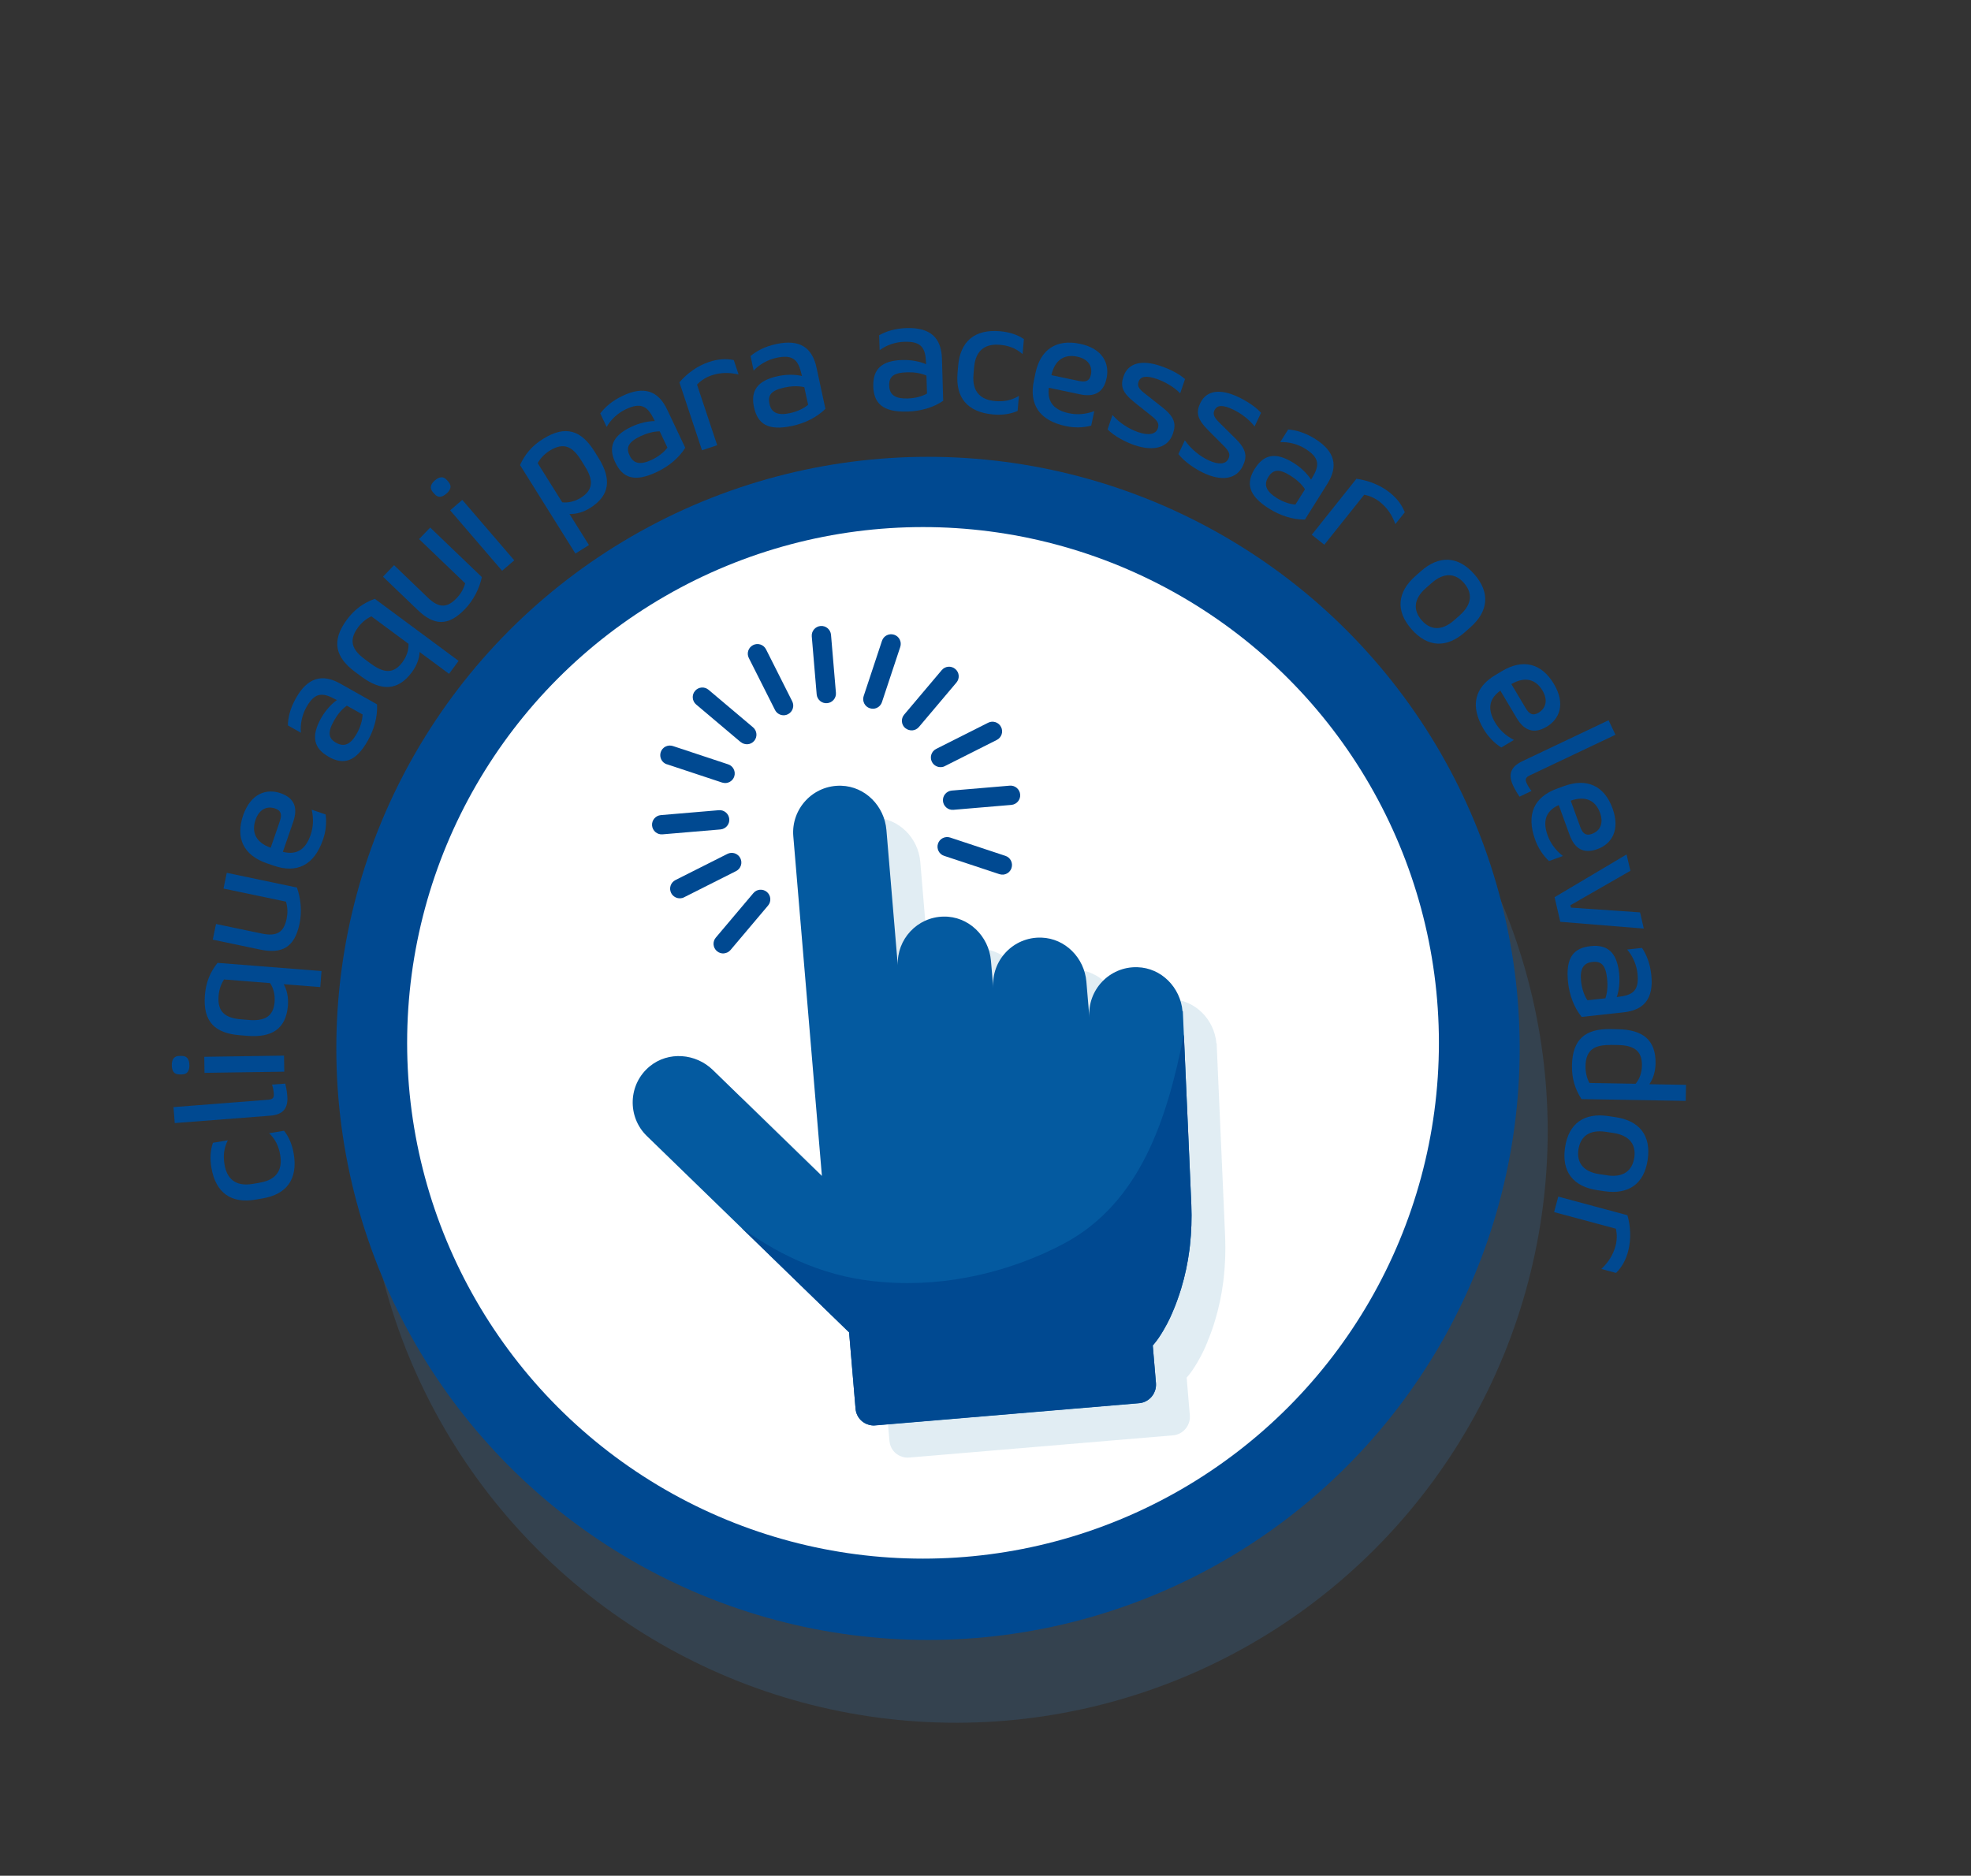 <?xml version="1.0" encoding="UTF-8"?>
<svg xmlns="http://www.w3.org/2000/svg" viewBox="0 0 253 240.82">
  <rect x="0" y="0" width="253" height="240.82" fill="#333333" stroke="none"/>
  <defs>
    <style>
      .cls-1 {
        fill: #8ab9d3;
        opacity: .25;
      }

      .cls-2 {
        fill: #fff;
      }

      .cls-3 {
        fill: #004991;
      }

      .cls-4 {
        fill: #045aa0;
      }

      .cls-5 {
        isolation: isolate;
      }

      .cls-6 {
        fill: #3a7ec1;
        mix-blend-mode: multiply;
        opacity: .2;
      }
    </style>
  </defs>
  <g class="cls-5">
    <g id="Layer_2" data-name="Layer 2">
      <g id="Camada_1" data-name="Camada 1">
        <g>
          <circle class="cls-6" cx="122.7" cy="145.23" r="75.95" transform="translate(-33.7 253.31) rotate(-84.45)"/>
          <circle class="cls-3" cx="119.12" cy="134.6" r="75.95"/>
          <g>
            <path class="cls-3" d="m33.38,151.83c2.32-.39,2.87-1.85,2.59-3.53-.19-1.13-.6-2-1.42-2.81l1.91-.32c.61.78,1.04,1.75,1.24,2.94.56,3.29-.92,5.23-3.98,5.75l-.94.16c-3.06.52-5.09-.82-5.65-4.12-.2-1.19-.12-2.25.2-3.18l1.91-.32c-.51,1.03-.61,1.99-.42,3.12.28,1.66,1.27,2.87,3.61,2.48l.94-.16Z"/>
            <path class="cls-3" d="m22.27,142.14l12.19-.95c.55-.04.73-.28.69-.77-.03-.38-.1-.79-.23-1.17l1.7-.13c.11.45.22,1.03.26,1.61.12,1.52-.51,2.38-2.2,2.51l-12.25.95-.16-2.05Z"/>
            <path class="cls-3" d="m23.35,137.94h-.32c-.67.01-.97-.42-.98-1.17-.01-.73.28-1.19.95-1.2h.32c.69-.01.98.44.99,1.17.01.75-.26,1.19-.95,1.2Zm2.9-.2l-.03-2.06,10.24-.15.03,2.06-10.24.15Z"/>
            <path class="cls-3" d="m41.27,124.68l-.16,2.05-4.69-.37c.4.71.62,1.66.54,2.72-.24,3.02-2.05,4.16-5.21,3.91l-.97-.08c-3.15-.25-4.75-1.7-4.48-5.13.13-1.68.69-2.98,1.62-4.16l13.35,1.05Zm-9.34,6.27c1.99.16,3.16-.39,3.32-2.32.07-.95-.16-1.78-.58-2.41l-5.91-.47c-.41.62-.64,1.34-.7,2.11-.17,2.11.91,2.85,2.9,3.01l.99.08Z"/>
            <path class="cls-3" d="m28.69,114.07l.42-2.01,9,1.89c.5,1.36.67,3.07.34,4.64-.64,3.06-2.25,3.91-5.08,3.32l-6.06-1.27.42-2.01,5.88,1.23c1.88.39,2.81-.12,3.18-1.88.15-.74.15-1.46-.08-2.22l-8.03-1.68Z"/>
            <path class="cls-3" d="m36.3,109.36c1.92.5,2.98-.46,3.56-2.14.34-.99.43-2.03.15-3.27l1.79.62c.14,1.11.02,2.2-.34,3.23-1.15,3.33-3.38,4.35-6.3,3.35l-.93-.32c-2.92-1.01-4.04-3.19-3.02-6.15.99-2.86,3.03-3.45,4.79-2.85,1.85.64,2.24,1.92,1.64,3.68l-1.33,3.85Zm-1.55-.53l1.17-3.4c.28-.82.2-1.35-.61-1.63-1.03-.35-2.03.07-2.51,1.46-.53,1.55,0,2.89,1.94,3.58Z"/>
            <path class="cls-3" d="m42.16,97.14c-1.88-1.06-2.26-2.59-.95-4.93.55-.98,1.32-1.82,2.03-2.33l-.49-.25c-1.51-.78-2.44-.58-3.42,1.16-.55.98-.81,2.17-.71,3.28l-1.67-.94c.03-1.07.31-2.21,1.04-3.5,1.49-2.65,3.37-3.17,5.69-1.86l4.72,2.66c.08,1.54-.35,3.16-1.17,4.63-1.6,2.84-3.18,3.16-5.08,2.09Zm4.38-5.41l-2.02-1.13c-.67.46-1.24,1.19-1.65,1.93-.86,1.53-.7,2.29.29,2.84.98.55,1.82.27,2.64-1.19.45-.79.72-1.68.74-2.44Z"/>
            <path class="cls-3" d="m58.86,84.86l-1.22,1.65-3.78-2.8c-.03.81-.35,1.73-.99,2.59-1.8,2.43-3.95,2.44-6.49.56l-.78-.58c-2.54-1.88-3.12-3.96-1.07-6.73,1-1.35,2.17-2.16,3.58-2.67l10.76,7.97Zm-11.24.36c1.61,1.19,2.89,1.35,4.04-.21.56-.76.81-1.59.78-2.35l-4.77-3.53c-.67.31-1.25.8-1.71,1.42-1.26,1.7-.74,2.9.86,4.08l.79.59Z"/>
            <path class="cls-3" d="m53.8,69.21l1.42-1.48,6.63,6.36c-.29,1.42-1.06,2.96-2.17,4.11-2.16,2.25-3.98,2.12-6.06.12l-4.46-4.28,1.42-1.48,4.33,4.16c1.38,1.33,2.45,1.39,3.69.09.52-.54.9-1.16,1.11-1.92l-5.92-5.68Z"/>
            <path class="cls-3" d="m55.77,63.42l-.21-.24c-.44-.51-.3-1.02.27-1.51.56-.48,1.09-.55,1.53-.04l.21.24c.45.52.29,1.03-.27,1.51-.57.49-1.08.56-1.53.04Zm2.01,2.1l1.56-1.34,6.67,7.76-1.56,1.34-6.67-7.76Z"/>
            <path class="cls-3" d="m66.75,59.71c.62-1.36,1.51-2.46,2.94-3.35,2.93-1.84,4.94-1.09,6.62,1.6l.51.82c1.68,2.68,1.5,4.82-1.06,6.43-.9.57-1.85.81-2.66.78l2.5,3.99-1.74,1.09-7.1-11.35Zm7.81-.67c-1.06-1.69-2.19-2.31-4-1.18-.65.41-1.18.95-1.54,1.6l3.15,5.03c.75.09,1.62-.1,2.4-.59,1.64-1.03,1.58-2.32.52-4.01l-.52-.84Z"/>
            <path class="cls-3" d="m78.97,59.36c-.92-1.95-.35-3.42,2.08-4.57,1.02-.48,2.13-.73,3.01-.73l-.26-.49c-.78-1.51-1.66-1.88-3.46-1.03-1.02.48-1.92,1.31-2.47,2.27l-.82-1.73c.65-.85,1.53-1.62,2.87-2.26,2.75-1.31,4.58-.64,5.72,1.77l2.32,4.9c-.82,1.31-2.11,2.38-3.63,3.1-2.95,1.4-4.42.74-5.35-1.22Zm6.7-1.89l-.99-2.09c-.81,0-1.69.26-2.46.62-1.59.76-1.89,1.47-1.4,2.48.48,1.02,1.33,1.27,2.85.55.82-.39,1.56-.96,2.01-1.57Z"/>
            <path class="cls-3" d="m94.81,48.08c-1.22-.28-2.32-.27-3.46.11-.69.23-1.37.64-1.88,1.19l2.59,7.78-1.95.65-2.9-8.72c.94-1.11,2.29-2.12,3.81-2.62,1.14-.38,2.16-.45,3.17-.24l.62,1.86Z"/>
            <path class="cls-3" d="m96.78,52.27c-.45-2.11.44-3.41,3.07-3.98,1.1-.24,2.24-.22,3.09-.02l-.14-.54c-.42-1.65-1.18-2.21-3.14-1.79-1.1.24-2.17.83-2.92,1.64l-.4-1.87c.82-.68,1.86-1.23,3.31-1.54,2.98-.64,4.6.42,5.16,3.03l1.14,5.29c-1.1,1.09-2.6,1.83-4.24,2.19-3.19.69-4.47-.29-4.93-2.42Zm6.95-.3l-.49-2.26c-.79-.19-1.71-.14-2.54.04-1.72.37-2.17.99-1.93,2.1.24,1.1,1,1.54,2.64,1.19.89-.19,1.74-.58,2.32-1.07Z"/>
            <path class="cls-3" d="m112.1,49.57c-.06-2.15,1.05-3.28,3.74-3.35,1.13-.03,2.24.19,3.04.54l-.04-.55c-.11-1.7-.76-2.39-2.76-2.33-1.13.03-2.28.42-3.17,1.08l-.06-1.92c.93-.52,2.05-.87,3.53-.92,3.04-.09,4.45,1.25,4.53,3.92l.16,5.42c-1.28.87-2.89,1.33-4.57,1.38-3.26.1-4.34-1.1-4.41-3.27Zm6.89.96l-.07-2.31c-.74-.33-1.65-.45-2.5-.42-1.76.05-2.32.58-2.28,1.71.03,1.13.7,1.7,2.38,1.65.91-.03,1.81-.25,2.47-.63Z"/>
            <path class="cls-3" d="m124.96,48.09c-.21,2.34,1.06,3.25,2.75,3.4,1.14.1,2.09-.07,3.08-.66l-.17,1.93c-.91.4-1.96.56-3.16.45-3.33-.3-4.82-2.21-4.55-5.31l.08-.95c.27-3.09,2.09-4.72,5.41-4.42,1.2.11,2.2.45,3.03,1l-.17,1.93c-.87-.75-1.77-1.09-2.91-1.19-1.67-.15-3.1.5-3.31,2.86l-.08.95Z"/>
            <path class="cls-3" d="m134.63,49.78c-.25,1.97.82,2.9,2.56,3.27,1.03.22,2.06.17,3.27-.26l-.39,1.86c-1.09.28-2.18.29-3.25.06-3.44-.72-4.74-2.82-4.11-5.83l.2-.97c.63-3.02,2.67-4.41,5.72-3.77,2.96.62,3.8,2.58,3.42,4.4-.4,1.92-1.63,2.47-3.45,2.08l-3.99-.84Zm.34-1.61l3.52.74c.85.18,1.37.03,1.54-.81.22-1.06-.32-2.01-1.76-2.31-1.61-.34-2.87.37-3.31,2.38Z"/>
            <path class="cls-3" d="m149.15,52.25c1.61,1.27,1.85,2.13,1.41,3.42-.61,1.82-2.47,2.31-4.91,1.49-1.1-.37-2.58-1.12-3.48-2.03l.63-1.85c.93,1.07,2.2,1.83,3.32,2.21,1.27.43,2.24.3,2.5-.49.17-.51.07-.89-.7-1.51l-2.27-1.81c-1.59-1.27-1.86-2.09-1.44-3.34.61-1.8,2.41-2.15,4.74-1.36,1.09.37,2.33.95,3.16,1.69l-.62,1.83c-.8-.83-2.01-1.51-3.01-1.85-1.29-.44-2.08-.39-2.34.38-.15.43-.05.82.73,1.43l2.27,1.79Z"/>
            <path class="cls-3" d="m158.53,56.24c1.46,1.45,1.59,2.32,1.01,3.56-.82,1.74-2.72,2.02-5.05.92-1.06-.5-2.44-1.41-3.23-2.42l.83-1.77c.81,1.17,1.98,2.07,3.05,2.57,1.22.57,2.19.55,2.54-.2.23-.48.17-.88-.52-1.58l-2.05-2.06c-1.44-1.44-1.61-2.29-1.05-3.49.81-1.72,2.65-1.86,4.86-.81,1.04.49,2.2,1.21,2.95,2.04l-.83,1.75c-.7-.92-1.83-1.74-2.78-2.18-1.23-.58-2.02-.63-2.37.11-.19.41-.14.81.56,1.51l2.06,2.04Z"/>
            <path class="cls-3" d="m161.09,60.15c1.15-1.83,2.69-2.14,4.97-.71.96.6,1.76,1.4,2.23,2.14l.28-.48c.85-1.47.69-2.41-1-3.47-.95-.6-2.13-.92-3.24-.86l1.02-1.63c1.07.09,2.19.42,3.45,1.2,2.58,1.62,3,3.51,1.58,5.78l-2.88,4.59c-1.55.01-3.14-.5-4.57-1.39-2.76-1.73-3-3.33-1.85-5.17Zm5.19,4.63l1.23-1.96c-.43-.69-1.13-1.29-1.85-1.74-1.49-.94-2.25-.8-2.85.15-.6.95-.36,1.8,1.06,2.7.77.48,1.65.8,2.4.85Z"/>
            <path class="cls-3" d="m179.11,67.29c-.43-1.18-1.04-2.09-1.98-2.84-.57-.46-1.29-.8-2.02-.93l-5.12,6.42-1.61-1.28,5.73-7.19c1.44.19,3.03.77,4.28,1.77.94.75,1.55,1.57,1.93,2.53l-1.22,1.53Z"/>
            <path class="cls-3" d="m182.39,73.33c2.31-2.04,4.75-1.99,6.84.38,2.09,2.37,1.82,4.79-.49,6.83l-.71.63c-2.31,2.04-4.75,1.99-6.84-.38-2.09-2.37-1.82-4.79.49-6.83l.71-.63Zm5,5.65c1.63-1.44,1.61-2.89.52-4.14-1.08-1.23-2.53-1.41-4.15.02l-.74.65c-1.63,1.44-1.61,2.89-.52,4.14,1.08,1.23,2.53,1.41,4.15-.01l.74-.65Z"/>
            <path class="cls-3" d="m192.59,88.67c-1.62,1.15-1.58,2.57-.67,4.1.54.9,1.27,1.64,2.41,2.23l-1.63.97c-.94-.61-1.69-1.41-2.25-2.34-1.8-3.02-1.14-5.4,1.51-6.97l.85-.51c2.65-1.58,5.05-1.03,6.65,1.66,1.55,2.6.68,4.54-.92,5.49-1.68,1-2.92.47-3.87-1.13l-2.08-3.5Zm1.41-.84l1.84,3.09c.45.75.91,1.02,1.64.59.94-.56,1.26-1.6.51-2.86-.84-1.41-2.21-1.86-3.99-.82Z"/>
            <path class="cls-3" d="m207.37,94.33l-11.04,5.24c-.5.24-.59.52-.37.97.16.34.37.7.63,1.01l-1.54.73c-.27-.38-.57-.89-.82-1.41-.65-1.38-.37-2.4,1.16-3.13l11.09-5.27.88,1.86Z"/>
            <path class="cls-3" d="m200.08,103.36c-1.8.82-2.03,2.23-1.42,3.9.36.98.95,1.84,1.95,2.64l-1.78.65c-.81-.78-1.4-1.7-1.77-2.72-1.2-3.31-.11-5.51,2.78-6.57l.93-.34c2.9-1.05,5.15-.07,6.22,2.87,1.03,2.84-.18,4.59-1.93,5.22-1.84.67-2.95-.08-3.59-1.83l-1.39-3.82Zm1.54-.56l1.23,3.38c.3.82.7,1.17,1.5.88,1.02-.37,1.53-1.34,1.03-2.71-.56-1.54-1.82-2.24-3.76-1.55Z"/>
            <path class="cls-3" d="m200.28,118.35l-.73-3.16,9.24-5.49.49,2.1-7.7,4.42.07.31,8.87.61.48,2.08-10.71-.87Z"/>
            <path class="cls-3" d="m204.19,121.47c2.14-.23,3.35.79,3.64,3.46.12,1.12-.01,2.25-.3,3.08l.55-.08c1.68-.24,2.32-.95,2.11-2.94-.12-1.12-.6-2.24-1.33-3.08l1.91-.21c.59.89,1.03,1.98,1.19,3.45.33,3.03-.9,4.53-3.55,4.82l-5.39.59c-.97-1.21-1.56-2.77-1.74-4.44-.35-3.24.75-4.42,2.91-4.65Zm-.42,6.95l2.3-.25c.27-.77.31-1.68.22-2.53-.19-1.75-.76-2.26-1.88-2.14-1.12.12-1.64.83-1.46,2.51.1.9.39,1.79.82,2.42Z"/>
            <path class="cls-3" d="m202.99,141.09c-.81-1.26-1.24-2.61-1.21-4.29.06-3.44,1.78-4.73,4.95-4.68l.97.02c3.16.06,4.86,1.37,4.81,4.4-.02,1.07-.33,1.99-.8,2.66l4.71.08-.04,2.06-13.39-.23Zm3.7-6.92c-2-.03-3.14.6-3.17,2.71-.01.77.15,1.51.5,2.16l5.93.1c.49-.58.8-1.39.81-2.34.03-1.94-1.08-2.59-3.08-2.63l-.99-.02Z"/>
            <path class="cls-3" d="m207.37,143.43c3.05.45,4.59,2.34,4.13,5.47-.46,3.13-2.48,4.49-5.54,4.04l-.94-.14c-3.05-.45-4.59-2.34-4.13-5.47.46-3.13,2.48-4.49,5.54-4.04l.94.14Zm-1.09,7.47c2.15.32,3.25-.64,3.5-2.28.24-1.62-.56-2.84-2.69-3.16l-.98-.15c-2.15-.32-3.25.64-3.5,2.28-.24,1.62.56,2.84,2.69,3.16l.98.14Z"/>
            <path class="cls-3" d="m205.55,162.92c.91-.86,1.5-1.79,1.82-2.95.19-.71.22-1.5.04-2.22l-7.92-2.13.53-1.99,8.88,2.39c.4,1.4.5,3.08.09,4.63-.31,1.16-.82,2.05-1.55,2.78l-1.89-.51Z"/>
          </g>
          <circle class="cls-2" cx="118.48" cy="133.89" r="66.22"/>
          <path class="cls-1" d="m156.14,133.96c-.26-3.06-2.71-5.57-5.78-5.67-3.63-.12-6.47,2.97-6.17,6.49l-.39-4.63c-.26-3.06-2.71-5.56-5.77-5.66-3.63-.12-6.47,2.96-6.18,6.47l-.3-3.5c-.27-3.18-2.9-5.74-6.09-5.67-3.39.06-6,2.93-5.87,6.23l-1.46-17.36c-.26-3.06-2.71-5.57-5.78-5.66-3.63-.12-6.47,2.97-6.17,6.49l3.67,43.61-14-13.61c-2.2-2.14-5.7-2.42-8.08-.48-2.81,2.29-2.93,6.49-.4,8.95l12.18,11.83,13.79,13.4.45,5.3.38,4.5c.05.57.29,1.08.66,1.45.11.11.22.21.35.29.12.09.26.16.4.22.21.09.43.15.67.18.16.02.32.02.48,0l33.83-2.85c.65-.05,1.22-.37,1.61-.83.08-.09.14-.19.21-.29l.09-.16c.05-.1.09-.19.13-.3l.07-.23c.06-.24.08-.49.06-.75l-.41-4.85s.78-.8,1.74-2.61l.09-.16c.12-.22.24-.46.36-.72.06-.13.12-.26.18-.4l.06-.13c.09-.2.18-.42.27-.64v-.04c.33-.76.64-1.62.93-2.59.5-1.64.85-3.32,1.07-5.01.02-.17.04-.34.06-.52.19-1.73.25-3.48.18-5.22l-.24-5.54-.72-16.34-.13-3Z"/>
          <path class="cls-4" d="m151.79,129.84c-.26-3.06-2.71-5.57-5.78-5.66-3.63-.12-6.47,2.97-6.17,6.49l-.39-4.63c-.26-3.06-2.71-5.56-5.77-5.66-3.63-.12-6.47,2.96-6.18,6.47l-.3-3.5c-.27-3.18-2.9-5.74-6.09-5.67-3.39.06-6,2.93-5.87,6.23l-1.46-17.36c-.26-3.06-2.71-5.57-5.78-5.67-3.63-.12-6.47,2.97-6.17,6.49l3.67,43.61-14-13.61c-2.2-2.14-5.7-2.42-8.08-.48-2.81,2.29-2.93,6.49-.4,8.95l12.18,11.83,13.79,13.4.45,5.3.38,4.5c.05.57.29,1.08.66,1.45.11.11.22.21.35.29.12.09.26.16.4.22.21.09.43.15.67.18.16.02.32.02.48,0l33.83-2.85c.65-.05,1.22-.37,1.61-.83.08-.09.14-.19.21-.29l.09-.16c.05-.09.09-.19.13-.3l.07-.23c.06-.24.08-.49.06-.75l-.41-4.85s.78-.8,1.74-2.61l.09-.16c.12-.22.24-.46.36-.72.06-.13.12-.26.18-.4l.06-.13c.09-.21.18-.42.27-.64l.02-.04c.31-.76.62-1.62.92-2.59.5-1.64.85-3.32,1.07-5.01.02-.17.04-.34.06-.52.19-1.73.25-3.48.18-5.22l-.24-5.54-.72-16.34-.13-3Z"/>
          <path class="cls-3" d="m106.17,90.28c.68-.06,1.19-.66,1.13-1.34l-.63-7.44c-.06-.68-.66-1.19-1.34-1.13s-1.19.66-1.13,1.34l.63,7.44c.06.68.66,1.19,1.34,1.13Z"/>
          <path class="cls-3" d="m121.04,102.84c.06.68.66,1.19,1.34,1.13l7.44-.63c.68-.06,1.19-.66,1.13-1.34s-.66-1.19-1.34-1.13l-7.44.63c-.68.06-1.19.66-1.13,1.34Z"/>
          <path class="cls-3" d="m85.04,107.12l7.44-.63c.68-.06,1.19-.66,1.13-1.34s-.66-1.19-1.34-1.13l-7.44.63c-.68.06-1.19.66-1.13,1.34s.66,1.19,1.34,1.13Z"/>
          <path class="cls-3" d="m116.21,93.48c.26.22.59.31.9.29s.62-.17.84-.43l4.82-5.71c.44-.52.38-1.3-.15-1.74-.52-.44-1.3-.38-1.74.15l-4.82,5.71c-.44.52-.38,1.3.15,1.74Z"/>
          <path class="cls-3" d="m92.93,122.4c.32-.03.62-.17.84-.43l4.82-5.71c.44-.52.37-1.3-.15-1.74-.52-.44-1.3-.38-1.74.15l-4.82,5.71c-.44.52-.37,1.3.15,1.74.26.22.59.31.9.29Z"/>
          <path class="cls-3" d="m95.07,95.26c.26.22.59.31.9.29s.62-.17.84-.43c.44-.52.37-1.3-.15-1.74l-5.71-4.82c-.52-.44-1.3-.38-1.74.15-.44.52-.37,1.3.15,1.74l5.71,4.82Z"/>
          <path class="cls-3" d="m111.65,90.93c.16.05.33.07.49.06.48-.04.91-.36,1.07-.85l2.35-7.09c.21-.65-.14-1.35-.79-1.56-.65-.21-1.35.14-1.56.79l-2.35,7.09c-.21.65.14,1.35.79,1.56Z"/>
          <path class="cls-3" d="m121.96,107.53c-.65-.21-1.35.14-1.56.79-.21.65.14,1.35.79,1.56l7.09,2.35c.16.05.33.07.49.06.48-.04.91-.36,1.07-.85.21-.65-.14-1.35-.79-1.56l-7.09-2.35Z"/>
          <path class="cls-3" d="m85.6,98.12l7.09,2.35c.16.05.33.07.49.06.48-.04.91-.36,1.07-.84.21-.65-.14-1.35-.79-1.56l-7.09-2.35c-.65-.21-1.35.14-1.56.79-.21.65.14,1.35.79,1.56Z"/>
          <path class="cls-3" d="m119.62,97.81c.23.46.72.72,1.21.68.15-.01.31-.05.45-.13l6.67-3.36c.61-.31.86-1.05.55-1.66-.31-.61-1.05-.86-1.66-.55l-6.67,3.36c-.61.31-.86,1.05-.55,1.66Z"/>
          <path class="cls-3" d="m95.03,110.18c-.31-.61-1.05-.86-1.66-.55l-6.67,3.36c-.61.31-.86,1.05-.55,1.66.23.46.72.72,1.21.68.15-.01.31-.05.45-.13l6.67-3.36c.61-.31.86-1.05.55-1.66Z"/>
          <path class="cls-3" d="m99.48,91.15c.23.46.72.72,1.21.68.15-.01.31-.06.45-.13.61-.31.86-1.05.55-1.66l-3.36-6.67c-.31-.61-1.05-.86-1.66-.55-.61.31-.86,1.05-.55,1.66l3.36,6.67Z"/>
          <path class="cls-3" d="m136.65,159.62c-6.78,3.61-15.05,5.65-23.2,4.99-7.05-.49-12.98-3.16-18.25-6.96l13.79,13.4.45,5.3.38,4.5c.05.57.29,1.08.66,1.45.11.11.22.21.35.29.12.09.26.16.4.22.21.09.43.15.67.18.16.02.32.02.48,0l33.83-2.85c.65-.05,1.22-.37,1.61-.83.08-.09.14-.19.21-.29l.09-.16c.05-.09.09-.19.13-.3.11-.3.15-.64.13-.98l-.41-4.85s.78-.8,1.74-2.61l.09-.16c.12-.22.24-.46.36-.72.06-.13.12-.26.18-.4l.06-.13c.09-.21.18-.42.27-.64l.02-.04c.31-.76.62-1.62.92-2.59.5-1.64.85-3.32,1.07-5.01.02-.17.04-.34.06-.52.19-1.73.25-3.48.18-5.22l-.24-5.54-.72-16.34c-2.1,10.67-5.51,21.51-15.28,26.79Z"/>
        </g>
      </g>
    </g>
  </g>
</svg>